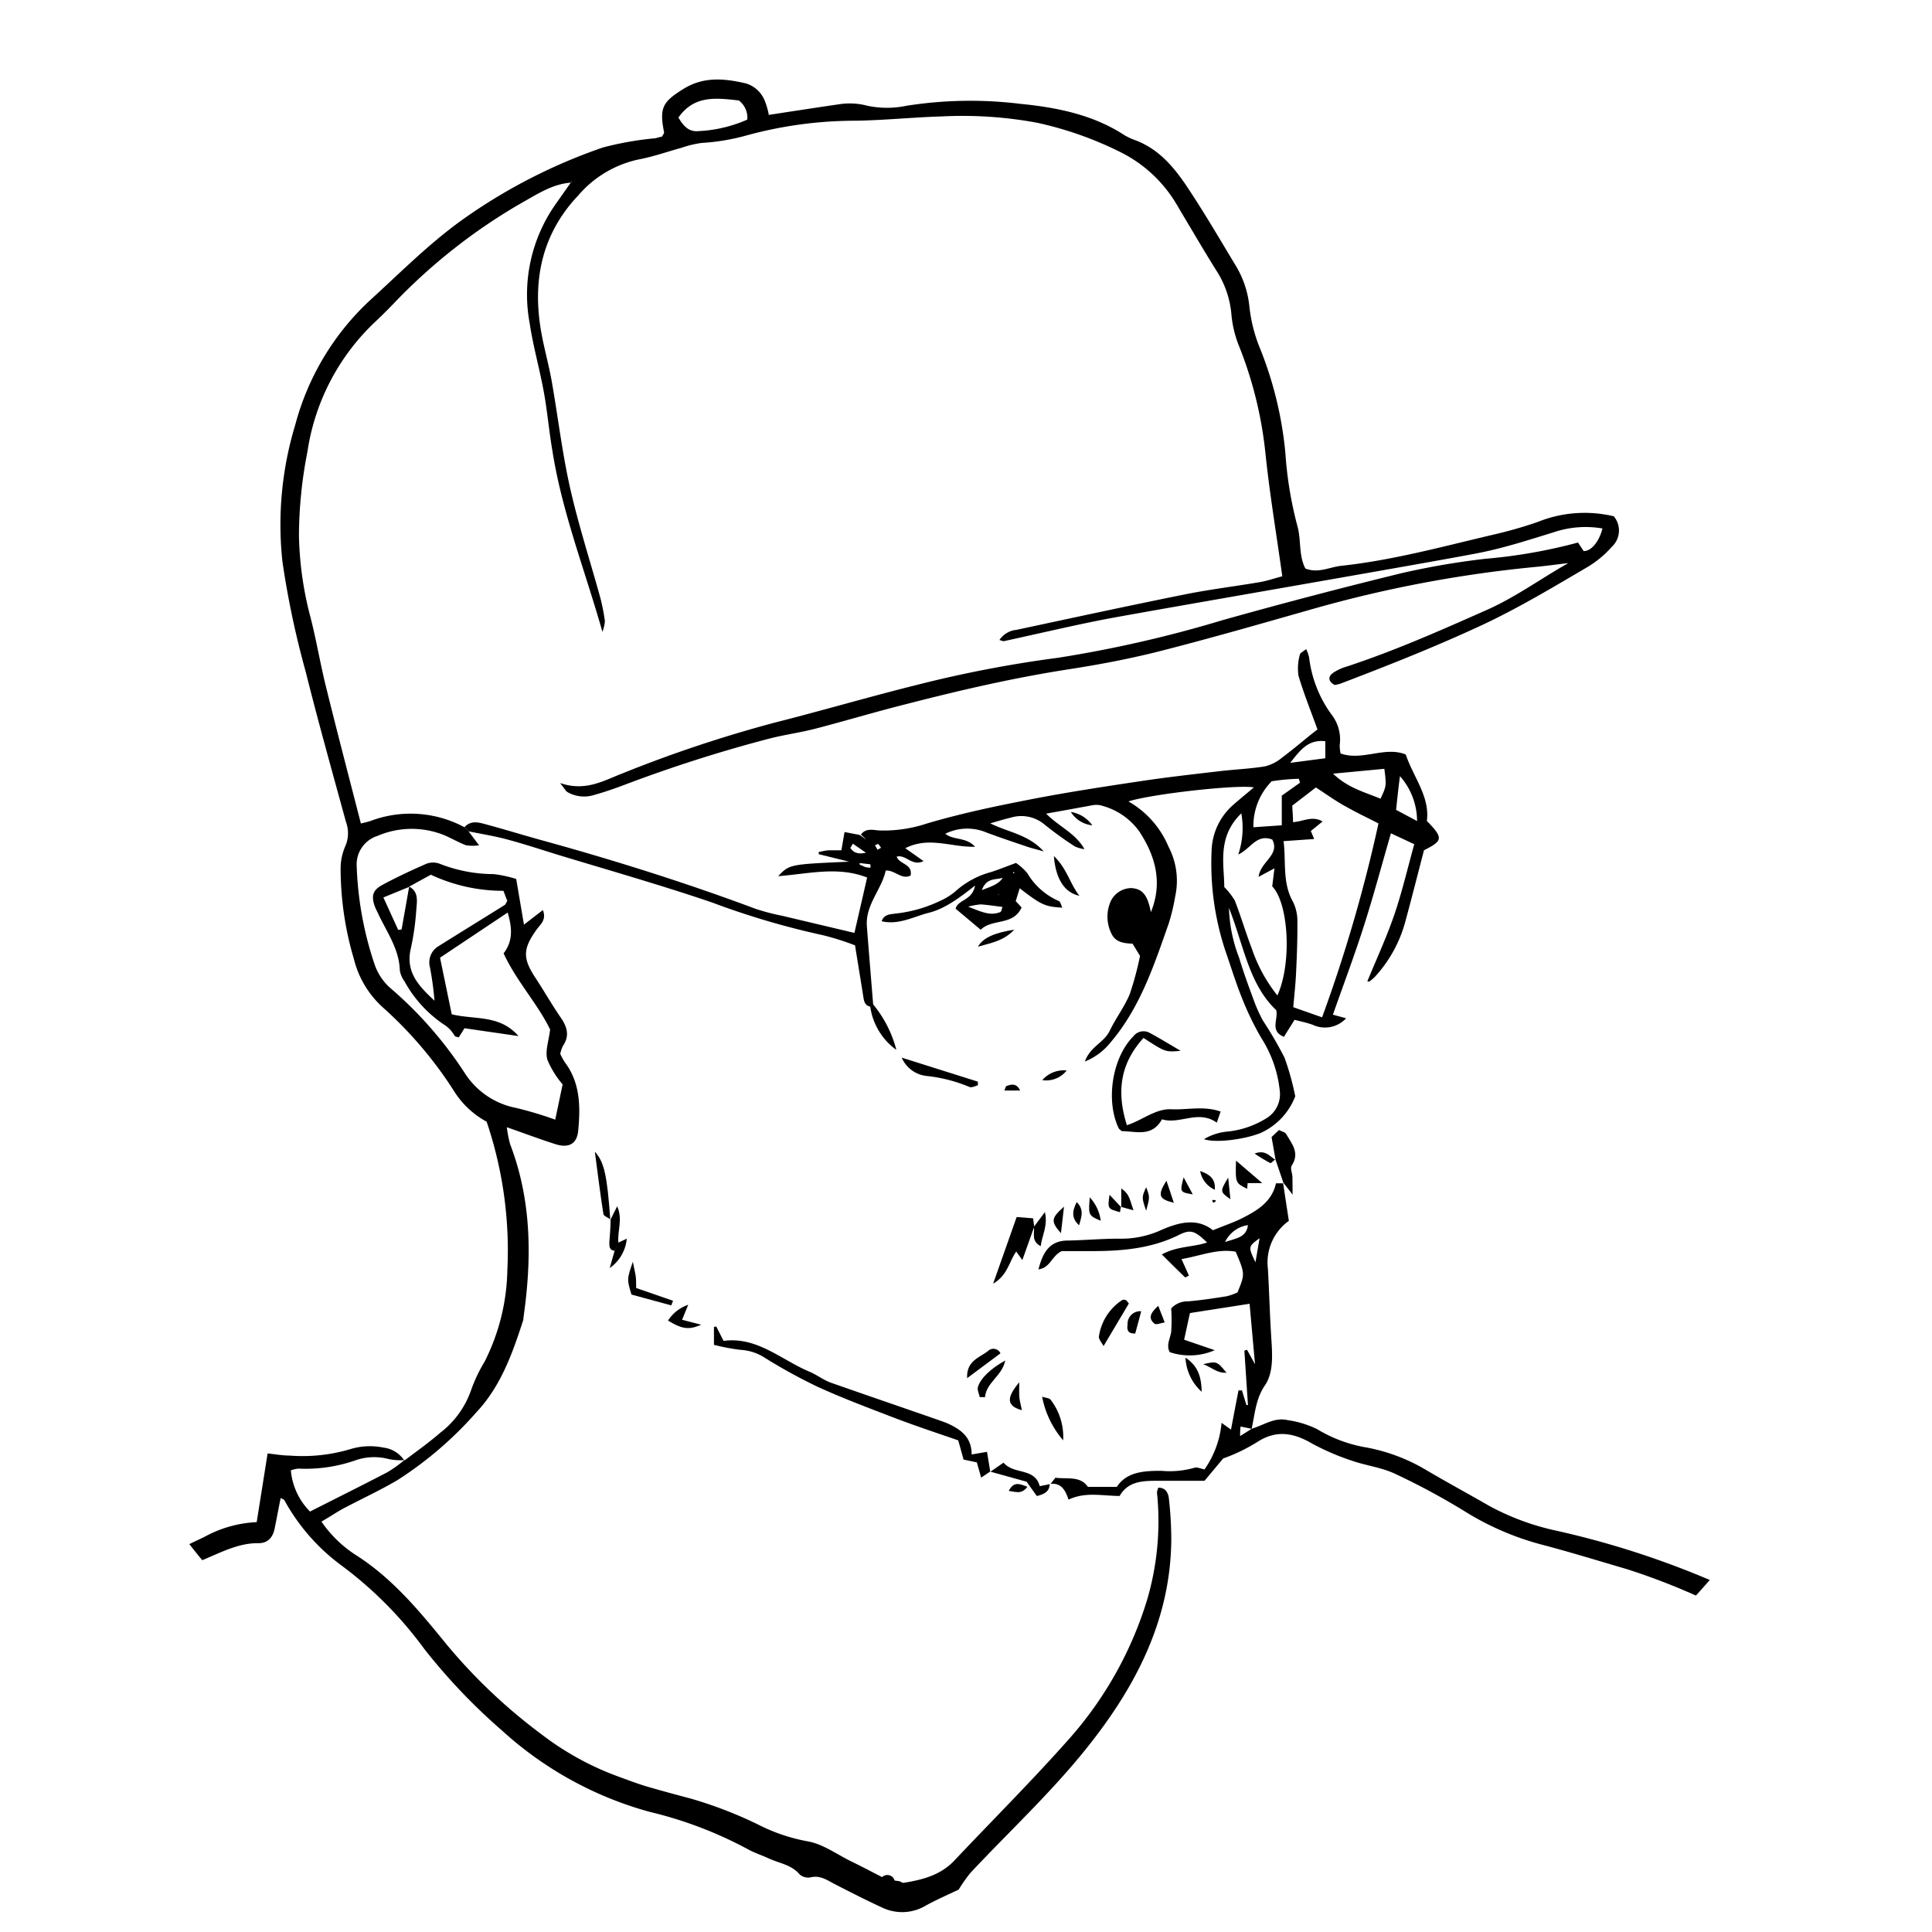 <svg id="Layer_1" data-name="Layer 1" xmlns="http://www.w3.org/2000/svg" viewBox="0 0 226.77 226.77">

  <g>
    <path d="M117.06,105.07h0Z" fill="none" />
    <path d="M101.64,100.13l-1.53-1.06-.29.47C100.18,100.07,100.67,100.3,101.64,100.13Z" fill="none" />
    <path d="M150.45,96.91V93.43l2.14-1.52-.14-.46a24.38,24.38,0,0,0-3.23.3,7.46,7.46,0,0,0-2.1,5.39Z" fill="none" />
    <path d="M103.41,99.55a2.73,2.73,0,0,0-.35-.47s-.23.11-.36.17l.3.53Z" fill="none" />
    <path d="M102.2,101.49l-1.27-.15,0,.18a5.89,5.89,0,0,0,.58.24,4.67,4.67,0,0,0,.67.13Z" fill="none" />
    <path d="M54.71,97.3l-.2-.2Z" fill="none" />
    <path d="M155.56,87c-2.07-.27-3,1.08-4.12,2.46l4.12-.54Z" fill="none" />
    <path
      d="M151.67,94.56c0,.64.06,1.28.09,1.94,1.24,0,2.24-.79,3.47-.08l-1.38,1.12.39.94-3.59.25c.31,2.52-.16,4.93,1.13,7.16a5.23,5.23,0,0,1,.49,2.47c0,1.93-.06,3.86-.15,5.78-.06,1.37-.22,2.73-.33,4.08l3.38,1.19a174.77,174.77,0,0,0,6.62-22.76c-1.41-.72-2.66-1.31-3.86-2s-2.31-1.47-3.49-2.22Z"
      fill="none" />
    <path d="M143.76,145.8c1.35-.48,2.52-.52,2.69-2A3.51,3.51,0,0,0,143.76,145.8Z" fill="none" />
    <path d="M147.81,145.36c-1.31,1-1.31,1-.48,2.8Z" fill="none" />
    <path
      d="M144,161.12c-1.07.09-1.68-.6-2.73-1C142.83,159.76,142.83,159.76,144,161.12Zm-2.91,2.26a5.72,5.72,0,0,1-1.9-4C140.79,160.44,141,161.88,141.05,163.38ZM136,153.27l.76,1.95c-.46.07-1,.31-1.2.15C134.71,154.7,135.06,154.08,136,153.27Zm-2,.64c-.29,1.1-.5,1.87-.7,2.61-1,0-1-.52-.9-1.06A1.48,1.48,0,0,1,134,153.91Zm-2.24-1.34a.55.55,0,0,1,.43,0c.12.06.2.21.36.4l-3,5c-.22-.41-.59-.77-.55-1.09A6.15,6.15,0,0,1,131.71,152.57Zm-8.39,11.73a7.14,7.14,0,0,1,1.46,4.76,11,11,0,0,1-2.47-5.12C122.73,164.08,123.17,164.09,123.32,164.3Zm21.78-28.07,3.08,2.64h-1.72l0-.12,0,.13-.05.66C145,138.85,145,138.85,145.1,136.23Zm-.94,2c.1,1,.17,1.68.26,2.54C143.18,139.87,143.18,139.87,144.16,138.22Zm-9.63,3.89c-.5-1.57-.5-1.57,0-2.76C135,140.51,135,140.51,134.53,142.11Zm2.38-3.52c.29.86.55,1.61.87,2.59C136,140.74,135.84,140.3,136.91,138.59Zm2.06-.43,1.07,2C138.48,139.93,138.48,139.93,139,138.16Zm3.74,2.85-.32.17-.11-.29a2.07,2.07,0,0,1,.35,0S142.69,141,142.71,141Zm-.12-1.36a3,3,0,0,1-1.72-2.19C142.13,137.88,142.68,138.48,142.59,139.65Zm-9.56-18a1.49,1.49,0,0,1,1.87-.43c1.2.64,2.36,1.36,3.68,2.13-1.79.16-1.79.16-4.36-1.51-2.68,2.94-3.22,6.27-1.95,10.24,1.82-.58,3.24-2,5.23-1.87s3.78-.43,5.77.27c-.21.62-.33,1-.45,1.3-2.17-1.55-4.33.25-6.43-.39-1.19,2.13-3.06,1.41-4.72,1.39-.15-.14-.31-.23-.37-.35C129.75,129.15,130.56,124.12,133,121.64Zm-2.8,18.6,1.34,1.42h0V139.5c1,.67,1,1.52,1.44,2.56l-1.44-.39v0l0-.05-.11.62C130,141.88,130,141.88,130.23,140.24Zm-2.32.3a4.93,4.93,0,0,1,1.29,2.75C127.75,142.66,127.75,142.66,127.91,140.54ZM125.69,95.3a3.86,3.86,0,0,1,2.52,1.57A3.34,3.34,0,0,1,125.69,95.3Zm-16.91,31a3.59,3.59,0,0,1-2.9-2.15l8.94,2.82,0,.43c-.31.08-.68.29-.93.2A17.85,17.85,0,0,0,108.78,126.29Zm6-15.17c.56-1,1.94-1.64,4.26-2C117.84,110.46,116.38,110.65,114.79,111.12ZM119.74,128h-1.85c.15-.31.18-.51.27-.54C118.73,127.25,119.31,127.11,119.74,128Zm-6.22,33.77c-.1-2,1.42-2.4,2.42-3.16a.91.91,0,0,1,1.49.25Zm2.1,2.27-.62,0c-.08-.39-.31-.82-.22-1.16.28-1,1.51-2.2,3.21-3.1C117.6,161.57,115.75,162.31,115.62,164Zm4-1.78c0,.59,0,1.17,0,1.76s.19,1,.3,1.51C118.2,165.05,118,164.12,119.64,162.25Zm2.55-16c-1.16-.61-.68-1.54-.8-2.27L120,147.9l-.72-1c-.83,1.14-1,2.74-2.71,3.77,1-2.83,1.88-5.31,2.76-7.82l1.93.15.09,1,1.34-1.79C123.05,143.89,122.36,145,122.19,146.26Zm2.34-1.51c-1.22-1.4-1.17-1.76.36-3.12C124.76,142.74,124.65,143.64,124.53,144.75Zm-2.19-18a3.32,3.32,0,0,1,2.86-1.13A3.05,3.05,0,0,1,122.34,126.78Zm4.32,17c-.89-.79-.84-1.63-.28-2.73C127.34,142.05,126.87,143,126.66,143.82Zm0-38.68c-1.73-.33-2.79-1.92-3-4.66C125.3,102,125.58,103.76,126.7,105.14Zm-23.18,3c.31-.81.94-.8,1.56-.89a16,16,0,0,0,5.29-1.49,7.59,7.59,0,0,0,1.77-1.09,10.2,10.2,0,0,1,4.22-2.3c1-.3,1.87-.68,2.93-1.07a6.45,6.45,0,0,1,1.32,1.18,8,8,0,0,0,3.71,3.29c.19.08.26.46.41.78-2.09-.13-2.47-.3-5-2.28-.16.53-.32,1-.47,1.51.27.29.5.53.69.75-1,2.18-3.43,1.26-4.8,2.61l-2.94-2.47c.29-1.11,1.94-.91,2.28-2.72-1.9,1.51-3.47,2.71-5.36,3.18S105.55,108.61,103.52,108.13ZM71.57,148.84c.19-.69.39-1.38.58-2.06v0c-.61-.05-.67-.44-.63-1,.07-.89.1-1.79.15-2.68l0,.05v-.08c-.29-.21-.77-.39-.81-.64-.37-2.34-.65-4.68-1-7.29,1.11,1.22,1.44,2.79,1.81,7.93l0,0,.77-1.55c.7,1.54,0,2.94.15,4.28l0-.05,0,0,1-.47A4.77,4.77,0,0,1,71.57,148.84ZM74.09,152c-.54-1.79-.54-1.79.16-3.85.15.73.26,1.09.3,1.46s0,.92.09,1.62l4.33,1.5-.21.54Zm4.32,3a4.58,4.58,0,0,1,2.37-1.81l-.72,1.72,2.24.58C80.84,156.09,80.05,156,78.41,155Zm40,20c.61-1.13,1.3-.78,2.19-.49C119.9,175.41,119.22,175.05,118.4,175Z"
      fill="none" />
    <path d="M164.32,91.11c-.21,1.59-.35,2.7-.51,4l2.46,1.31A8,8,0,0,0,164.32,91.11Z" fill="none" />
    <path d="M162.48,90.24l-6,.57c1.75,1.69,3.73,2.17,5.57,2.94C162.73,92.23,162.73,92.23,162.48,90.24Z" fill="none" />
    <path
      d="M149.64,101.91l-1.86,1c.2-1.78,2.54-2.56,1.61-4.37-1.85-.73-2.53,1.08-4,1.75a9.73,9.73,0,0,0,.36-4.83c-2.9,2.78-2.05,6-2,8.65a8.09,8.09,0,0,1,1.24,1.59c.7,1.87,1.27,3.79,2,5.65a18.06,18.06,0,0,0,3,5.49c1.72-3.76,1.34-10.8-.55-12.82C149.46,103.35,149.54,102.71,149.64,101.91Z"
      fill="none" />
    <path
      d="M117.45,107.05c.14,0,.17-.39.26-.6-1-.12-1.77-.24-2.57-.3a8.76,8.76,0,0,0-1.46.27C115.27,107,116.29,107.53,117.45,107.05Z"
      fill="none" />
    <path
      d="M81.94,15.39A16,16,0,0,0,87.67,14a2.49,2.49,0,0,0-1-2.25c-2.59-.28-5.21-.67-7.12,2C80.23,14.89,80.87,15.49,81.94,15.39Z"
      fill="none" />
    <path d="M46.73,109.2l.4-.06c.29-1.67.59-3.35.88-5L45,105.34Z" fill="none" />
    <path
      d="M50.59,102.71l-2.51,1.38c1,.62.88,1.65.79,2.6a30.86,30.86,0,0,1-.64,4.6c-.69,2.85,1,4.5,2.77,6.17a38.31,38.31,0,0,0-.53-3.91,2.21,2.21,0,0,1,.92-2.44c2.61-1.64,5.23-3.25,7.84-4.88.11-.07.17-.24.33-.46-.14-.35-.29-.75-.45-1.17A20,20,0,0,1,50.59,102.71Z"
      fill="none" />
    <path d="M117.74,103c-.76.38-1.91-.06-2.49,1.51C116.44,104,117.26,103.77,117.74,103Z" fill="none" />
    <path
      d="M45.74,171.31a6.65,6.65,0,0,0-4.07.18,17.81,17.81,0,0,1-6.56.93,3.2,3.2,0,0,0-.9.21,7.82,7.82,0,0,0,2.25,4.83c3.09-1.56,6.1-3.05,9.07-4.61a14.85,14.85,0,0,0,2-1.43A6.73,6.73,0,0,1,45.74,171.31Z"
      fill="none" />
    <polygon points="118.92 102.34 118.91 102.5 119.12 102.43 118.92 102.34" fill="none" />
    <path d="M90.17,13.59l.11-.07v0h0Z" />
    <path
      d="M30.37,181.13c1.08,0,1.66-.69,1.87-1.73s.46-2.37.7-3.57c.19.11.38.15.44.26a23.61,23.61,0,0,0,6.85,7.77,46,46,0,0,1,9.59,9.71,69.75,69.75,0,0,0,9.1,9.55,42.34,42.34,0,0,0,17.3,9.54A47.45,47.45,0,0,1,87.68,217c.8.46,1.7.74,2.54,1.13,1.24.57,2.68.74,3.65,1.89a1.5,1.5,0,0,0,1.29.33c1.13-.26,1.93.34,2.82.8,1.85.95,3.71,1.9,5.6,2.77a5.42,5.42,0,0,0,5.12-.27c1.28-.7,2.62-1.28,3.83-1.86a16.55,16.55,0,0,1,1.41-2c4.39-4.68,9.11-9.09,13.16-14.05,5.9-7.23,10.3-15.27,10.38-25a43.63,43.63,0,0,0-.28-4.84c-.07-.65-.38-1.3-1.24-1.28a2.11,2.11,0,0,0-.16.55,32.71,32.71,0,0,1-1.16,12.62A43.89,43.89,0,0,1,125.58,204c-4.35,4.92-9,9.55-13.53,14.35-1.64,1.75-3.75,2.29-6,2.65-.17,0-.37-.16-.44-.18s-.6-.08-.61-.1a.88.88,0,0,0-1.62-.18l.57,0c-1.42-.73-2.77-1.44-4.14-2.11-1.65-.82-3.26-2-5-2.3a21,21,0,0,1-5.88-2,49.51,49.51,0,0,0-7.78-3c-1.69-.45-3.38-.9-5.06-1.39-1.18-.34-2.34-.79-3.5-1.21a33.94,33.94,0,0,1-9.08-5,64.42,64.42,0,0,1-11.08-10.5c-3.16-3.89-6.37-7.79-10.7-10.53a14.23,14.23,0,0,1-4-3.9c1-.57,1.73-1.08,2.54-1.52,2.11-1.12,4.29-2.12,6.35-3.33a43.56,43.56,0,0,0,9.31-8c2.88-3.07,4.24-6.95,5.5-10.85l0-.16c1-6.92,1-13.77-1.55-20.43a13.18,13.18,0,0,1-.39-2c2.12.74,3.92,1.42,5.75,2,1.55.48,2.49-.07,2.63-1.61.26-2.8.25-5.58-1.56-8a7.35,7.35,0,0,1-.55-1,4.05,4.05,0,0,1,.31-.93c.84-1.23.48-2.28-.3-3.4-1-1.46-1.88-3-2.86-4.5-1.59-2.39-1.57-3.49.12-5.82.43-.58,1.13-1.1.69-2.23l-2.22,1.71-.91-5.36a13.88,13.88,0,0,0-2.66-.57,17.38,17.38,0,0,1-6.33-1.22,2.21,2.21,0,0,0-1.54,0c-1.77.77-3.52,1.59-5.22,2.51-1.12.61-1.28,1.32-.83,2.54.11.29.26.56.39.84,1,2.14,2.46,4.12,2.53,6.64a3,3,0,0,0,.54,1.26,14.48,14.48,0,0,0,4.82,5.21,3.64,3.64,0,0,1,1.06,1.18c.09.14.3.14.5.2l.67-1.07,6.34.92c-2.24-2.56-5.17-1.89-7.84-2.56-.44-2.15-.89-4.31-1.37-6.64l7.94-5.3c.5,1.74.67,3.3-.48,4.79,1.52,3.29,4,5.92,5.46,8.94-.15,1.29-.6,2.5-.33,3.52a10.62,10.62,0,0,0,1.8,2.92c-.31,1.47-.58,2.77-.87,4.14a43.26,43.26,0,0,0-4.61-1.38,9.21,9.21,0,0,1-5.95-4A46.52,46.52,0,0,0,46,116.13,6.55,6.55,0,0,1,44,113.29a40.15,40.15,0,0,1-2.13-11.59,3.51,3.51,0,0,1,2.45-3.59,10.18,10.18,0,0,1,7.87-.06c.85.37,1.66.84,2.52,1.17a5.53,5.53,0,0,0,1.52,0L55,97.58l-.48-.48h0a13.34,13.34,0,0,0-11-.75c-.41.14-.83.22-1.16.31-1.4-5.45-2.79-10.75-4.1-16.06-.67-2.69-1.12-5.44-1.81-8.12a40.36,40.36,0,0,1-1.36-9.6,51.9,51.9,0,0,1,1-9.89A26.26,26.26,0,0,1,44,37.81c.72-.67,1.41-1.36,2.1-2.07a66.86,66.86,0,0,1,15.26-12c1.79-1,3.52-2.15,5.65-2.3l0-.05.06-.18,0,.22H67l-1.83,2.6a18.43,18.43,0,0,0-3,13.91c.41,2.74,1.19,5.43,1.68,8.17.41,2.27.6,4.58,1,6.87,1.13,7.16,3.79,13.9,5.86,21.18A4.54,4.54,0,0,0,71,72.91a22.53,22.53,0,0,0-.53-2.72c-1.19-4.32-2.58-8.58-3.56-12.94-.93-4.14-1.42-8.37-2.16-12.55-.34-1.9-.87-3.76-1.21-5.66-1.08-6,0-11.54,4.35-16.12a12.86,12.86,0,0,1,7-4.19c1.73-.32,3.42-.92,5.12-1.39a12.45,12.45,0,0,1,2.32-.56,25.25,25.25,0,0,0,5.25-.87,48.34,48.34,0,0,1,12.91-1.74c3.39-.06,6.78-.41,10.17-.51a47.88,47.88,0,0,1,11.08.75,41.72,41.72,0,0,1,10,3.56,15.83,15.83,0,0,1,6.3,5.91c.21.33.39.67.59,1,1.35,2.25,2.67,4.52,4.06,6.75a11.26,11.26,0,0,1,1.84,5.18,13,13,0,0,0,.85,3.68A46.77,46.77,0,0,1,148.51,53c.5,4.88,1.32,9.73,2,14.64-1,.27-1.82.55-2.65.69-3,.51-6,.87-8.89,1.46-6.56,1.32-13.11,2.74-19.66,4.14a2.69,2.69,0,0,0-2,1.19c.26.07.42.16.55.13,3.83-.83,7.66-1.74,11.51-2.5,4.08-.81,39.31-6.86,44.37-7.88,2.94-.59,5.81-1.53,8.68-2.41a11.62,11.62,0,0,1,5.67-.43c-.39,1.57-1.34,2.68-2.21,2.65l-.66-1a61.93,61.93,0,0,1-10.89,1.91,89.77,89.77,0,0,0-9.79,1.68q-10.56,2.58-21,5.51a144.45,144.45,0,0,1-19.37,4.43,141.79,141.79,0,0,0-16.58,3.19C102,81.79,96.53,83.4,91,84.8a153.42,153.42,0,0,0-18,6c-2.17.84-4.28,2.13-7.26,1.11.53.66.65.93.86,1.06a3.93,3.93,0,0,0,3.14.34c1.19-.33,2.36-.74,3.51-1.17a167.29,167.29,0,0,1,17.18-5.48c1.72-.43,3.48-.67,5.2-1.11,3.58-.93,7.13-2,10.72-2.9,6.32-1.63,12.68-3.1,19.15-4.1,3.42-.53,6.82-1.17,10.17-2,6.09-1.54,12.13-3.28,18.17-5a146.54,146.54,0,0,1,26.33-5c1.28-.12,2.56-.3,3.85-.45l.06,0,0-.08-.06.11h0c-3.2,1.81-6.18,4-9.57,5.49-5.36,2.38-10.72,4.75-16.29,6.59a5.94,5.94,0,0,0-1.68.76c-.63.46-.59,1,.17,1.43a5,5,0,0,0,.67-.15c5.69-2.17,11.35-4.41,16.89-7,4.22-2,8.16-4.37,12.15-6.71a12,12,0,0,0,2.82-2.35,2.6,2.6,0,0,0,.24-3.59,14.73,14.73,0,0,0-8.94.67,50.81,50.81,0,0,1-5.26,1.5c-5.91,1.39-11.79,3-17.85,3.65-1.35.16-2.66.9-4.15.31-.81-1.54-.47-3.34-.94-5a44.71,44.71,0,0,1-1.4-8.47,43.71,43.71,0,0,0-3.08-12.6A18,18,0,0,1,146.65,36a11.45,11.45,0,0,0-1.55-4.73c-1.81-3-3.56-6-5.45-8.87-1.66-2.55-3.53-4.93-6.55-6a6.89,6.89,0,0,1-1.16-.56c-3.7-2.41-8-3.24-12.17-3.65a48.16,48.16,0,0,0-13.4.23,11.15,11.15,0,0,1-4.53,0,8.09,8.09,0,0,0-3.16-.21c-2.8.41-5.61.84-8.41,1.27v0l-.11.07.08-.1h0A9.5,9.5,0,0,0,89.83,12a3.48,3.48,0,0,0-2.24-2.2c-2.52-.59-5-.85-7.39.65s-2.84,2.15-2.25,5.1c0,.11-.13.26-.26.5-.21,0-.5.13-.79.18a37.6,37.6,0,0,0-6.13,1.08A64.73,64.73,0,0,0,54.54,25.6C50.47,28.47,47,32,43.35,35.32a30.66,30.66,0,0,0-8.69,14.53,40.31,40.31,0,0,0-1.51,16.06A104,104,0,0,0,35.87,78.8c1.48,5.92,3.13,11.79,4.74,17.68a3.81,3.81,0,0,1-.1,2.89,6.59,6.59,0,0,0-.53,2.69,37.46,37.46,0,0,0,1.56,10.51A11.3,11.3,0,0,0,45,118.3,47.31,47.31,0,0,1,53.25,128a10.28,10.28,0,0,0,3.87,3.66,47.15,47.15,0,0,1,2.43,17.46,24.8,24.8,0,0,1-2.66,10.69,18.53,18.53,0,0,0-1.59,3.34,10.69,10.69,0,0,1-3.6,5c-1.32,1.15-2.76,2.17-4.16,3.23l0,0h-.08a14.85,14.85,0,0,1-2,1.43c-3,1.56-6,3.05-9.07,4.61a7.82,7.82,0,0,1-2.25-4.83,3.2,3.2,0,0,1,.9-.21,17.81,17.81,0,0,0,6.56-.93,6.65,6.65,0,0,1,4.07-.18,6.73,6.73,0,0,0,1.75.11l0,0a3.4,3.4,0,0,0-2.43-1.47,7.85,7.85,0,0,0-3.89.19,19.64,19.64,0,0,1-7.1.75c-.82,0-1.63-.15-2.59-.25-.43,2.73-.85,5.36-1.28,8.06a14.11,14.11,0,0,0-6.15,1.74l-1.76.84c.5.64,1,1.26,1.52,1.89C26,182.19,28,181.1,30.37,181.13Zm28.86-74.9c-2.61,1.63-5.23,3.24-7.84,4.88a2.21,2.21,0,0,0-.92,2.44,38.31,38.31,0,0,1,.53,3.91c-1.78-1.67-3.46-3.32-2.77-6.17a30.86,30.86,0,0,0,.64-4.6c.09-1,.24-2-.79-2.6h0l-.06,0c-.29,1.68-.59,3.36-.88,5l-.4.06L45,105.34,48,104.11v-.06l.06,0,2.51-1.38a20,20,0,0,0,8.52,1.89c.16.42.31.82.45,1.17C59.4,106,59.34,106.16,59.23,106.23ZM86.71,11.79a2.49,2.49,0,0,1,1,2.25,16,16,0,0,1-5.73,1.35c-1.07.1-1.71-.5-2.35-1.59C81.5,11.12,84.12,11.51,86.71,11.79Z" />
    <path d="M67.1,21.23l-.06.18,0,.05h.07Z" />
    <path d="M150.59,138.78v.06h0Z" />
    <path d="M48,104.11l.06,0h0l-.06,0Z" />
    <path d="M47.49,171.42h.08l0,0Z" />
    <path d="M123.25,174.19l0,0h-.07Z" />
    <path d="M184.13,65.93l0,.08-.06,0h0Z" />
    <path
      d="M182.79,179.69a29.44,29.44,0,0,1-8-2.94c-2.48-1.43-5-2.79-7.45-4.24a21.32,21.32,0,0,0-6.89-2.6,16.39,16.39,0,0,1-5.83-2.15,11.39,11.39,0,0,0-3.48-1.07c-1.55-.37-2.82.6-4.2,1l-1.38.87v.05l0,0,0,0c0-.41,0-.82.06-1.17l1.29.27c.39-1.74.47-3.5,1.56-5.1s.85-3.85.73-5.86c-.16-2.61-.23-5.23-.38-7.84a6,6,0,0,1,2.46-5.61c-.22-1.45-.45-2.93-.67-4.41h-.84c-.48,2.13-2.1,3.13-3.78,4-1.07.56-2.23.94-3.62,1.51-1.92-1.53-4.14-.9-6.31.08a11.21,11.21,0,0,1-4.71.91c-2,0-4,.18-6,.22-2.2,0-2.95,1.44-3.46,3.38,1.4-.17,1.54-1.58,2.73-2.14h3.46c3.58,0,7.08-.28,10.36-1.93,1.33-.66,1.86-.42,3.24.92-1.63.56-3.46.4-5.31,1.4,1,1,1.88,1.87,2.75,2.71,0,0,.23-.12.43-.22-.26-.59-.53-1.19-.87-1.94,2.25-.39,4.25-1.26,6.36-.87,1.1,2.61,1.1,2.61.21,4.78a6.59,6.59,0,0,1-1.27.45c-1.52.24-3,.47-4.58.6a2.56,2.56,0,0,0-1.93.83,20.17,20.17,0,0,1,0,2.75c-.13.81-.61,1.58-.17,2.38a7.37,7.37,0,0,0,5.28-.23l-3.59-1.23c.27-1.24.49-2.27.68-3.13l7-1.09c.21,2.33.42,4.68.64,7.1l-.94-1.7-.31.1.42,6.39-.18,0c-.17-.57-.35-1.14-.52-1.72h-.41c-.29,1.5-.58,3-.88,4.6l-1.11-.79a11.21,11.21,0,0,1-2,5.46c-.46-.08-.89-.3-1.18-.19a10.62,10.62,0,0,1-3.88.36c-2,0-4.06.09-5.23,1.88h-3.4c-.89-1.31-2.42-.89-3.81-1.07l-.56.72c1.31-.14,1.76.85,2.1,1.85,2-.94,3.91-.44,6-.43,1.05-1.85,2.94-1.78,4.81-1.78h5.15l2.19-2.62a20.71,20.71,0,0,0,4.11-2c2.19-1.37,4.19-1,6.31.24a28.46,28.46,0,0,0,4.63,2c1.67.59,3.5.8,5.09,1.54a82.11,82.11,0,0,1,8.16,4.39,32.93,32.93,0,0,0,9.09,3.94c3.36.88,6.68,1.91,10,2.88a78.54,78.54,0,0,1,8.1,3.1c.55-.61,1.09-1.21,1.63-1.83A103.92,103.92,0,0,0,182.79,179.69Zm-39-33.89a3.51,3.51,0,0,1,2.69-2C146.28,145.28,145.11,145.32,143.76,145.8Zm4.05-.44-.48,2.8C146.5,146.33,146.5,146.33,147.81,145.36Z" />
    <path d="M145.55,168.61v-.05l0,0Z" />
    <path d="M101.43,98.51l.08.07-.06-.09-.53-.49,0,0Z" />
    <path
      d="M55,97.58c1.57.32,3.17.57,4.71,1,2,.54,4,1.21,6,1.82,6,1.82,12,3.53,17.84,5.52a94,94,0,0,0,13,3.84,31.39,31.39,0,0,1,3.81,1.2c.36,2.25.69,4.23,1,6.2.08.51.25.89.8,1l.33-.24c-.06-.77-.57-6.92-.74-9.22-.18-2.52,1.74-4.29,2.21-6.52,1.11-.06,1.85,1.11,2.92.59.28-1.4-1.33-1.3-1.63-2.22,1.09-.3,1.8,1.2,3.15.52l-2.14-1.51c2.77-1.42,5.4-.1,8.19-.17-1.05-1.18-2.54-.73-3.49-1.53a5.81,5.81,0,0,1,4.86-.13c1.59.59,3.2,1.13,4.8,1.67.48.16,1,.28,1.89.54-1.81-2-4.08-2.21-6.28-3.3,1-.29,1.74-.51,2.45-.68a4.22,4.22,0,0,1,3.91.81,41.53,41.53,0,0,0,3.57,2.58,4,4,0,0,0,1.13.32c-1.06-1.89-3-2.64-4.5-4.17,1.94-.34,3.73-.67,5.52-1a2.44,2.44,0,0,1,1.14.1,7.87,7.87,0,0,1,4.28,3c1.9,2.9,2.76,6,1.36,9.46-.07-.29-.11-.51-.17-.72-.4-1.5-1-2-2.07-2.1a2.7,2.7,0,0,0-2.62,1.91,4.46,4.46,0,0,0,.2,3.38c.51,1.12,1.51,1.18,2.51,1.24l.87,1.43a35.8,35.8,0,0,1-1.21,4.5c-.61,1.48-1.63,2.8-2.33,4.26s-2.3,1.85-2.93,3.64a7.4,7.4,0,0,0,3-2.23c3.49-4.09,5.12-9.09,6.85-14a23.68,23.68,0,0,0,.75-3.15,8.63,8.63,0,0,0-.79-5.85,11,11,0,0,0-4.7-5.3c2.57-.85,12.66-2,14.72-1.65-.87.75-1.64,1.36-2.36,2a7.42,7.42,0,0,0-2.59,5.27,32.59,32.59,0,0,0,1.6,11.88c.66,1.89,1.24,3.82,2,5.68a34.24,34.24,0,0,0,2.21,4.56,14.19,14.19,0,0,1,2.19,6.27,3.29,3.29,0,0,1-1.5,3.13,10.71,10.71,0,0,1-4.54,1.6,6.53,6.53,0,0,0-2.86.9c1.32.47,4.62.06,6.59-.7a7.79,7.79,0,0,0,4.12-4.33,31.32,31.32,0,0,0-1.26-4.54,47.3,47.3,0,0,0-2.56-4.39,18.09,18.09,0,0,1-1.12-2.55c-.59-1.59-1.17-3.19-1.66-4.82a17.47,17.47,0,0,1-1.18-5.81c1.77,4.47,2.32,8.93,5.55,12,.26,1.09-.79,2.43.9,3.13l1.25-2c.7.19,1.44.33,2.14.59a3.37,3.37,0,0,0,3.91-.77l-1.55-.42c1.25-3.55,2.55-7,3.68-10.55s2.07-7.08,3.13-10.74L166,99.09c-.79,2.84-1.43,5.62-2.35,8.3s-2.09,5.19-3.16,7.8c.13,0,.22.06.26,0a5,5,0,0,0,.69-.6,15.57,15.57,0,0,0,3.52-6.45c.75-2.76,1.45-5.53,2.18-8.34,2.24-1.12,2.29-1.44.34-3.44.37-2.85-1.56-5.09-2.48-7.8-2.46-1-5.09.79-7.65-.12a4.58,4.58,0,0,1-.1-1,4.77,4.77,0,0,0-1-3.62,14.24,14.24,0,0,1-2.59-6.63,4.42,4.42,0,0,0-.35-1c-.33.28-.71.44-.74.65a6,6,0,0,0-.16,2.47c.63,2.13,1.47,4.2,2.23,6.31-1.31,1-2.72,2.24-4.2,3.34a4.88,4.88,0,0,1-2,1c-1.75.28-3.54.35-5.3.56-3.07.36-6.14.7-9.19,1.16-4.34.65-8.69,1.31-13,2.15-4.08.79-8.17,1.65-12.16,2.83a16,16,0,0,1-5.41.82c-.78,0-1.7-.38-2.33.48l.53.49.06.09-.08-.07L100.9,98l0,0-1.77-.34c-.15.85-.25,1.44-.37,2.14-.44,0-.9,0-1.35,0s-.88.13-1.31.2v.26l3.57.88c-7,.31-7,.31-8.33,1.7,3.56-.27,7-1.19,10.44.16-.5,2.2-1,4.35-1.49,6.5l-8.44-2a26.93,26.93,0,0,1-3.12-.81C80.47,103.6,72,100.94,63.5,98.6c-2.14-.59-4.27-1.25-6.42-1.83-.88-.24-1.81-.52-2.57.33Zm109.33-6.47a8,8,0,0,1,2,5.26l-2.46-1.31C164,93.81,164.11,92.7,164.32,91.11Zm-14.39,25.74a18.06,18.06,0,0,1-3-5.49c-.71-1.86-1.28-3.78-2-5.65a8.09,8.09,0,0,0-1.24-1.59c0-2.63-.88-5.87,2-8.65a9.73,9.73,0,0,1-.36,4.83c1.47-.67,2.15-2.48,4-1.75.93,1.81-1.41,2.59-1.61,4.37l1.86-1c-.1.8-.18,1.44-.26,2.12C151.27,106.05,151.65,113.09,149.93,116.85Zm12.55-26.61c.25,2,.25,2-.45,3.51-1.84-.77-3.82-1.25-5.57-2.94Zm-4.55,4.41c1.2.69,2.45,1.28,3.86,2a174.77,174.77,0,0,1-6.62,22.76l-3.38-1.19c.11-1.35.27-2.71.33-4.08.09-1.92.17-3.85.15-5.78a5.23,5.23,0,0,0-.49-2.47c-1.29-2.23-.82-4.64-1.13-7.16l3.59-.25-.39-.94,1.38-1.12c-1.23-.71-2.23,0-3.47.08,0-.66-.06-1.3-.09-1.94l2.77-2.13C155.62,93.18,156.74,94,157.93,94.65ZM155.56,87V89l-4.12.54C152.57,88.12,153.49,86.77,155.56,87Zm-6.34,4.71a24.38,24.38,0,0,1,3.23-.3l.14.46-2.14,1.52v3.48l-3.33.23A7.46,7.46,0,0,1,149.22,91.75Zm-46.16,7.33a2.73,2.73,0,0,1,.35.47l-.41.23-.3-.53C102.83,99.19,103,99.05,103.06,99.08Zm-3.24.46.29-.47,1.53,1.06C100.67,100.3,100.18,100.07,99.82,99.54Zm1.66,2.22a5.89,5.89,0,0,1-.58-.24l0-.18,1.27.15,0,.4A4.67,4.67,0,0,1,101.48,101.76Z" />
    <path d="M54.51,97.1l0,0Z" />
    <path d="M55,97.58l-.28-.28Z" />
    <path d="M54.48,97.07l0,0h0Z" />
    <path d="M117.1,105.06Z" />
    <path
      d="M114.45,103.94c-.34,1.81-2,1.61-2.28,2.72l2.94,2.47c1.37-1.35,3.79-.43,4.8-2.61-.19-.22-.42-.46-.69-.75.15-.48.31-1,.47-1.51,2.57,2,3,2.15,5,2.28-.15-.32-.22-.7-.41-.78a8,8,0,0,1-3.71-3.29,6.45,6.45,0,0,0-1.32-1.18c-1.06.39-2,.77-2.93,1.07a10.2,10.2,0,0,0-4.22,2.3,7.59,7.59,0,0,1-1.77,1.09,16,16,0,0,1-5.29,1.49c-.62.09-1.25.08-1.56.89,2,.48,3.77-.55,5.57-1S112.55,105.45,114.45,103.94Zm4.47-1.59.2.08-.21.07Zm-1.18.61c-.48.81-1.3,1.06-2.49,1.51C115.83,102.9,117,103.34,117.74,103Zm-.64,2.1h0l.07-.06.1-.09-.06.13Zm-2,1.09c.8.06,1.59.18,2.57.3-.09.21-.12.55-.26.6-1.16.48-2.18,0-3.77-.63A8.76,8.76,0,0,1,115.14,106.15Z" />
    <path d="M117.06,105.07Z" />
    <path d="M117.27,104.91l-.1.09-.07.06.11,0Z" />
    <path
      d="M115.85,170.41l-1.8.31c0-2.09-1.35-3-3-3.72-.43-.18-9.45-3.27-13.51-4.7-.93-.33-1.75-1-2.66-1.35-3.27-1.42-6.09-4.09-9.95-3.56l-.86-1.69-.27.05v2.1a24.13,24.13,0,0,0,3.12.59,5.79,5.79,0,0,1,2.8.9A63.41,63.41,0,0,0,96,162.79c2.94,1.34,6,2.49,9,3.64,2.5.95,5,1.78,7.47,2.63.26.91.44,1.57.63,2.26l1.56.33c.15.55.29,1,.5,1.79l1.07-.72h0Z" />
    <path
      d="M131.67,132.77c1.66,0,3.53.74,4.72-1.39,2.1.64,4.26-1.16,6.43.39.12-.34.24-.68.45-1.3-2-.7-3.9-.18-5.77-.27s-3.41,1.29-5.23,1.87c-1.27-4-.73-7.3,1.95-10.24,2.57,1.67,2.57,1.67,4.36,1.51-1.32-.77-2.48-1.49-3.68-2.13a1.49,1.49,0,0,0-1.87.43c-2.47,2.48-3.28,7.51-1.73,10.78C131.36,132.54,131.52,132.63,131.67,132.77Z" />
    <path d="M121.26,143l-1.93-.15c-.88,2.51-1.76,5-2.76,7.82,1.73-1,1.88-2.63,2.71-3.77l.72,1,1.39-3.91,0,0Z" />
    <path d="M150.62,138.82l0,0,0,.06Z" />
    <path
      d="M151.7,138.16c0-.45-.29-1-.09-1.34,1-1.51,0-2.6-.68-3.76-.09-.16-.38-.21-.81-.42l-.87.82c.21,1.18.34,1.93.47,2.67h0l.92,2.7,1.08,1.39C151.7,139.16,151.72,138.66,151.7,138.16Z" />
    <path
      d="M114.78,127.39l0-.43-8.94-2.82a3.59,3.59,0,0,0,2.9,2.15,17.85,17.85,0,0,1,5.07,1.3C114.1,127.68,114.47,127.47,114.78,127.39Z" />
    <path d="M132.5,153c-.16-.19-.24-.34-.36-.4a.55.55,0,0,0-.43,0,6.15,6.15,0,0,0-2.73,4.31c0,.32.33.68.55,1.09Z" />
    <path d="M70.82,142.47c0,.25.52.43.81.64-.37-5.14-.7-6.71-1.81-7.93C70.17,137.79,70.45,140.13,70.82,142.47Z" />
    <path d="M71.63,143.11v.08l0-.05Z" />
    <path d="M123.21,174.2h0l0,0Z" />
    <path
      d="M117.79,171.68l-1.53,1.06,4.24,1.18,1.2,1.68c.83-.21,1.47-.48,1.51-1.4l-1.17.24C121.46,172.22,119,173.13,117.79,171.68Z" />
    <path d="M116.23,172.76l0,0h0Z" />
    <path d="M116.19,172.72l0,0v0Z" />
    <path d="M79,152.68l-4.33-1.5c0-.7,0-1.16-.09-1.62s-.15-.73-.3-1.46c-.7,2.06-.7,2.06-.16,3.85l4.67,1.27Z" />
    <path d="M123.32,164.3c-.15-.21-.59-.22-1-.36a11,11,0,0,0,2.47,5.12A7.14,7.14,0,0,0,123.32,164.3Z" />
    <path d="M105.21,123.23a13.85,13.85,0,0,0-2.74-5.36l-.33.24A7.54,7.54,0,0,0,105.21,123.23Z" />
    <path
      d="M114.78,162.83c-.09.34.14.77.22,1.16l.62,0c.13-1.72,2-2.46,2.37-4.3C116.29,160.63,115.06,161.79,114.78,162.83Z" />
    <path d="M126.7,105.14c-1.12-1.38-1.4-3.12-3-4.66C123.91,103.22,125,104.81,126.7,105.14Z" />
    <path d="M146.39,139.54l.05-.66,0-.13,0,.12h1.72l-3.08-2.64C145,138.85,145,138.85,146.39,139.54Z" />
    <path d="M115.94,158.6c-1,.76-2.52,1.15-2.42,3.16l3.91-2.91A.91.91,0,0,0,115.94,158.6Z" />
    <path d="M80.78,153.15A4.58,4.58,0,0,0,78.41,155c1.64,1,2.43,1.13,3.89.49l-2.24-.58Z" />
    <path d="M139.15,159.36a5.72,5.72,0,0,0,1.9,4C141,161.88,140.79,160.44,139.15,159.36Z" />
    <path d="M71.64,143.19l0-.05Z" />
    <path d="M72.59,145.87c-.16-1.34.55-2.74-.15-4.28l-.77,1.55c0,.89-.08,1.79-.15,2.68,0,.52,0,.91.63,1l.47-.92Z" />
    <path d="M119.64,162.25c-1.6,1.87-1.44,2.8.31,3.27-.11-.54-.25-1-.3-1.51S119.64,162.84,119.64,162.25Z" />
    <path d="M121.35,144l0,0c.12.73-.36,1.66.8,2.27.17-1.31.86-2.37.5-4Z" />
    <path d="M114.79,111.12c1.59-.47,3-.66,4.26-2C116.73,109.48,115.35,110.09,114.79,111.12Z" />
    <path d="M133.25,156.52c.2-.74.41-1.51.7-2.61a1.48,1.48,0,0,0-1.6,1.55C132.28,156,132.29,156.56,133.25,156.52Z" />
    <path d="M72.15,146.78s-.39,1.37-.58,2.06a4.77,4.77,0,0,0,2-3.45l-1,.47Z" />
    <path d="M72.64,145.82l0,.05h0Z" />
    <path d="M72.14,146.8v0Z" />
    <path d="M129.2,143.29a4.93,4.93,0,0,0-1.29-2.75C127.75,142.66,127.75,142.66,129.2,143.29Z" />
    <path d="M124.53,144.75c.12-1.11.23-2,.36-3.12C123.36,143,123.31,143.35,124.53,144.75Z" />
    <path d="M136.71,155.22l-.76-1.95c-.89.81-1.24,1.43-.44,2.1C135.71,155.53,136.25,155.29,136.71,155.22Z" />
    <path d="M137.78,141.18c-.32-1-.58-1.73-.87-2.59C135.84,140.3,136,140.74,137.78,141.18Z" />
    <path d="M144.42,140.76c-.09-.86-.16-1.54-.26-2.54C143.18,139.87,143.18,139.87,144.42,140.76Z" />
    <path d="M134.53,142.11c.44-1.6.44-1.6,0-2.76C134,140.54,134,140.54,134.53,142.11Z" />
    <path d="M126.66,143.82c.21-.85.68-1.77-.28-2.73C125.82,142.19,125.77,143,126.66,143.82Z" />
    <path d="M131.61,141.67h0l0,.05Z" />
    <path d="M131.61,139.5v2.17l1.44.39C132.64,141,132.64,140.17,131.61,139.5Z" />
    <path d="M131.46,142.28l.11-.62-1.34-1.42C130,141.88,130,141.88,131.46,142.28Z" />
    <path d="M131.57,141.66l0,.05Z" />
    <path d="M142.59,139.65c.09-1.17-.46-1.77-1.72-2.19A3,3,0,0,0,142.59,139.65Z" />
    <path d="M125.2,125.65a3.32,3.32,0,0,0-2.86,1.13A3.05,3.05,0,0,0,125.2,125.65Z" />
    <path d="M141.23,160.12c1.05.4,1.66,1.09,2.73,1C142.83,159.76,142.83,159.76,141.23,160.12Z" />
    <path d="M117.89,128h1.85c-.43-.88-1-.74-1.58-.54C118.07,127.48,118,127.68,117.89,128Z" />
    <path d="M118.4,175c.82.09,1.5.45,2.19-.49C119.7,174.18,119,173.83,118.4,175Z" />
    <path d="M140,140.19l-1.07-2C138.48,139.93,138.48,139.93,140,140.19Z" />
    <path d="M125.69,95.3a3.34,3.34,0,0,0,2.52,1.57A3.86,3.86,0,0,0,125.69,95.3Z" />
    <path d="M147.26,135.4a19.09,19.09,0,0,0,1.83,1.11c.1.05.37-.25.58-.41C149,135.73,148.56,134.92,147.26,135.4Z" />
    <path d="M149.67,136.1l0,0v0Z" />
    <path d="M149.69,136.08v0h0Z" />
    <path d="M142.39,141.18l.32-.17s-.05-.15-.08-.15a2.07,2.07,0,0,0-.35,0Z" />
  </g>
</svg>